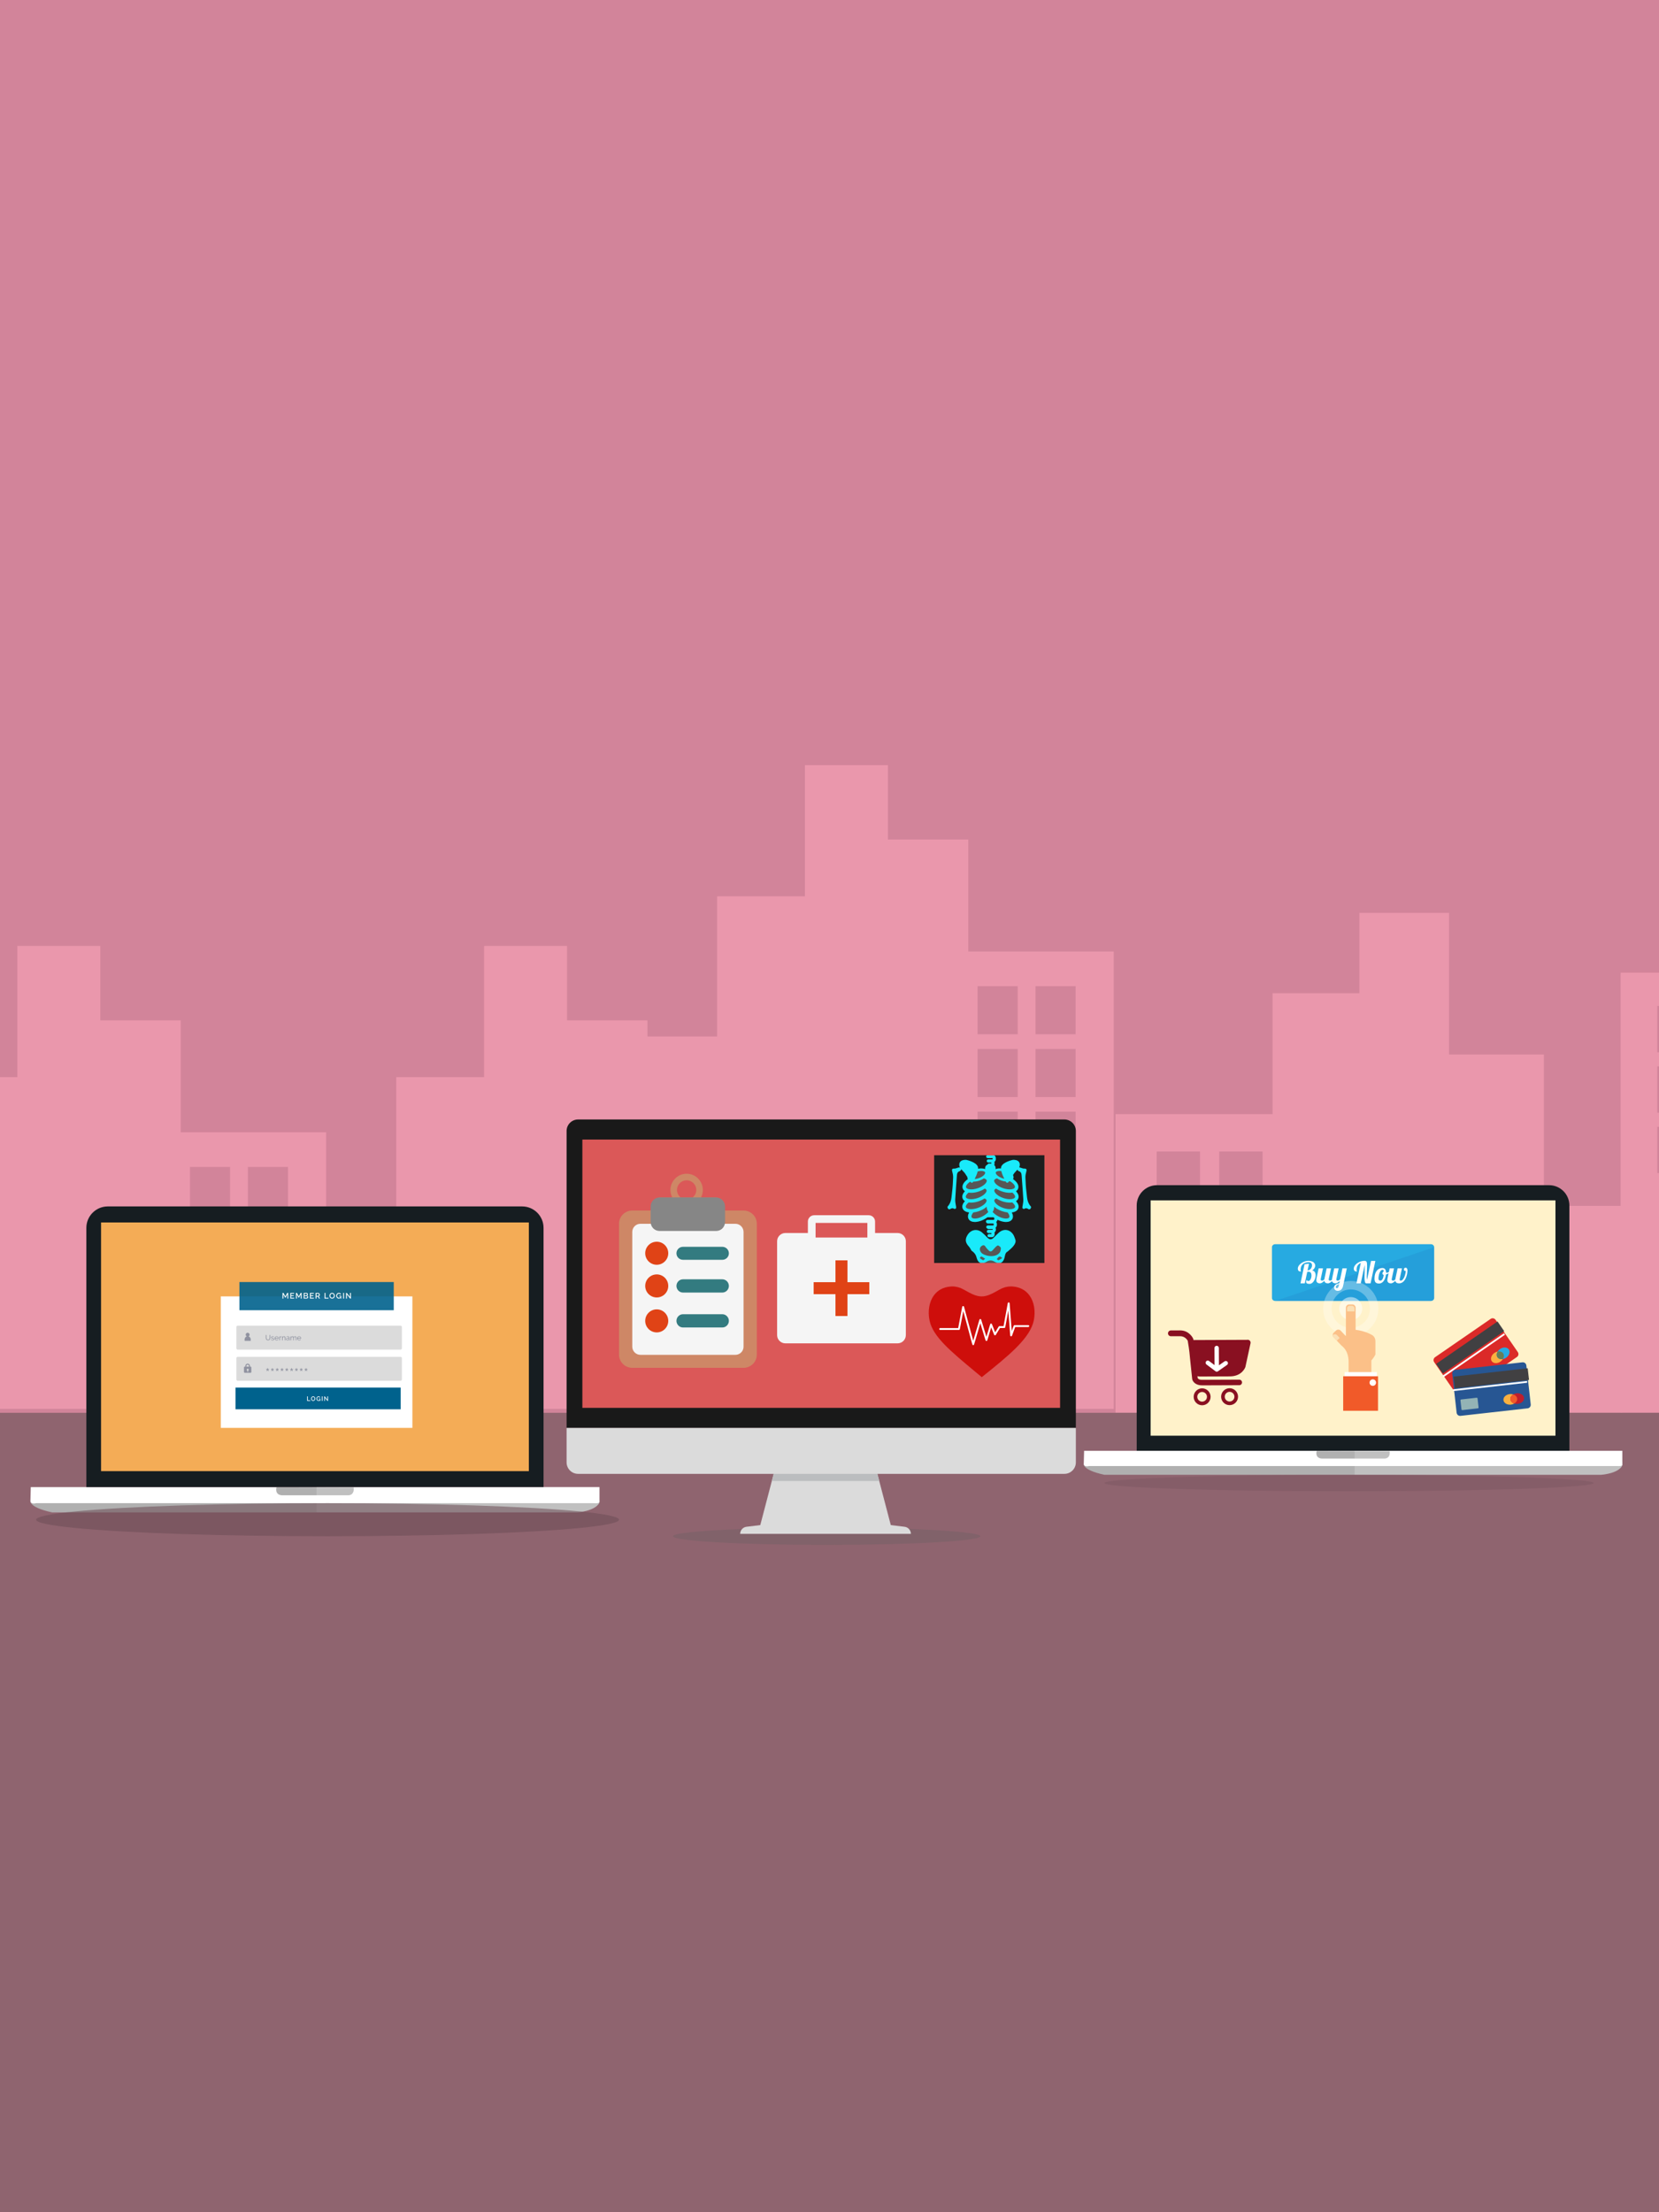 <?xml version="1.0" encoding="utf-8"?>
<!-- Generator: Adobe Illustrator 15.0.0, SVG Export Plug-In . SVG Version: 6.00 Build 0)  -->
<!DOCTYPE svg PUBLIC "-//W3C//DTD SVG 1.1//EN" "http://www.w3.org/Graphics/SVG/1.1/DTD/svg11.dtd">
<svg version="1.1" id="Layer_1" xmlns="http://www.w3.org/2000/svg" xmlns:xlink="http://www.w3.org/1999/xlink" x="0px" y="0px"
	 width="768px" height="1024px" viewBox="0 0 768 1024" enable-background="new 0 0 768 1024" xml:space="preserve">
<rect x="0" y="0" width="768" height="1024" fill="#333333" stroke="none"/>
<rect x="-13.364" y="-8.814" fill="#D2849A" width="788.901" height="845.484"/>
<path fill="#EA97AC" d="M83.658,524.134v-51.822H46.442V437.87H8.013v60.708h-40.649v64.871h-33.493v19.237v66.307v3.146H76.293
	h74.679v-69.453v-58.553H83.658L83.658,524.134z M106.51,620.554H87.949v-22.271h18.562V620.554z M106.51,591.496H87.949v-22.272
	h18.562V591.496z M106.51,562.435H87.949v-22.27h18.562V562.435z M133.327,620.554h-18.563v-22.271h18.563V620.554z
	 M133.327,591.496h-18.563v-22.272h18.563V591.496z M133.327,562.435h-18.563v-22.27h18.563V562.435z"/>
<path fill="#EA97AC" d="M299.728,524.134v-51.822h-37.217V437.87h-38.43v60.708h-40.649v64.871h-33.495v19.237v66.307v3.146h142.424
	h74.677v-69.453v-58.553H299.728L299.728,524.134z M322.579,620.554h-18.56v-22.271h18.56V620.554z M322.579,591.496h-18.56v-22.272
	h18.56V591.496z M322.579,562.435h-18.56v-22.27h18.56V562.435z M349.395,620.554h-18.565v-22.271h18.565V620.554z M349.395,591.496
	h-18.565v-22.272h18.565V591.496z M349.395,562.435h-18.565v-22.27h18.565V562.435z"/>
<path fill="#EA97AC" d="M448.266,388.618h-37.221v-34.444h-38.428v60.712H331.97v64.869h-33.495v19.238v66.305v86.842H440.9h74.678
	V498.993V440.44h-67.312V388.618z M479.369,456.469h18.562v22.273h-18.562V456.469z M479.369,485.53h18.562v22.272h-18.562V485.53z
	 M479.369,514.59h18.562v22.27h-18.562V514.59z M452.557,456.469h18.562v22.273h-18.562V456.469z M452.557,485.53h18.562v22.272
	h-18.562V485.53z M452.557,514.59h18.562v22.27h-18.562V514.59z"/>
<rect x="526.771" y="591.632" fill="#EA97AC" width="122.143" height="69.014"/>
<path fill="#EA97AC" d="M516.413,515.706v63.238v75.011h80.653h153.82v-3.399v-71.611v-20.779H714.71v-70.062h-43.9v-65.566h-41.505
	v37.197h-40.195v55.971h-72.696V515.706z M564.429,595.79h20.049v24.054h-20.049V595.79z M564.429,564.405h20.049v24.052h-20.049
	V564.405z M564.429,533.019h20.049v24.053h-20.049V533.019z M535.468,595.79h20.049v24.054h-20.049V595.79z M535.468,564.405h20.049
	v24.052h-20.049V564.405z M535.468,533.019h20.049v24.053h-20.049V533.019z"/>
<path fill="#EA97AC" d="M815.007,450.226h-64.781v56.35v147.381h71.87h137.063v-83.572v-63.813v-18.511h-32.234v-62.432h-39.117
	v-58.423h-36.983v33.146h-35.817V450.226z M785.077,487.085h-17.868v-21.437h17.868V487.085z M785.077,515.053h-17.868v-21.436
	h17.868V515.053z M785.077,543.014h-17.868v-21.429h17.868V543.014z M810.88,487.085h-17.867v-21.437h17.867V487.085z
	 M810.88,515.053h-17.867v-21.436h17.867V515.053z M810.88,543.014h-17.867v-21.429h17.867V543.014z"/>
<rect y="653.955" fill="#8F646F" width="768" height="370.045"/>
<path opacity="0.27" fill="#5E5E5E" enable-background="new    " d="M453.795,711.104c0,2.21-31.844,4.008-71.126,4.008
	c-39.28,0-71.125-1.798-71.125-4.008c0-2.216,31.845-4.01,71.125-4.01C421.951,707.094,453.795,708.889,453.795,711.104"/>
<path fill="#DBDBDB" d="M342.651,710.003c0-1.671,1.245-3.078,2.905-3.281l6.401-0.783l6.417-24.493h47.582l6.417,24.493
	l6.399,0.783c1.659,0.203,2.905,1.61,2.905,3.281H342.651z"/>
<polygon fill="#BBBDBF" points="357.306,685.53 358.375,681.446 405.955,681.446 407.026,685.53 "/>
<path fill="#191919" d="M262.292,660.97V523.503c0-2.934,2.379-5.315,5.314-5.315h225.128c2.937,0,5.311,2.382,5.311,5.315V660.97
	H262.292z"/>
<path fill="#DBDBDB" d="M492.735,682.223H267.607c-2.936,0-5.314-2.379-5.314-5.312v-15.94h235.753v15.94
	C498.048,679.844,495.672,682.223,492.735,682.223"/>
<rect x="269.597" y="527.486" fill="#DB5858" width="221.145" height="124.187"/>
<path fill="#CE8766" d="M344.21,560.329h-9.022v-1.971c0-2.234-1.813-4.048-4.047-4.048h-6.646c0.553-0.999,0.865-2.237,0.865-3.497
	c0-4.138-3.367-7.512-7.501-7.512c-4.135,0-7.498,3.374-7.498,7.512c0,1.26,0.313,2.498,0.866,3.497h-5.45
	c-2.236,0-4.048,1.813-4.048,4.048v1.971H292.7c-3.389,0-6.138,2.751-6.138,6.142v60.535c0,3.393,2.749,6.142,6.138,6.142h51.511
	c3.392,0,6.142-2.749,6.142-6.142v-60.535C350.353,563.08,347.603,560.329,344.21,560.329 M320.641,554.314h-5.564
	c-1.026-0.88-1.683-2.087-1.683-3.499c0-2.467,2.004-4.479,4.464-4.479c2.467,0,4.47,2.012,4.47,4.479
	C322.327,552.228,321.669,553.438,320.641,554.314"/>
<path fill="#F5F5F5" d="M344.214,623.353c0,2.086-1.691,3.778-3.777,3.778h-43.962c-2.085,0-3.777-1.692-3.777-3.778v-53.106
	c0-2.086,1.69-3.775,3.777-3.775h5.249c0,1.66,1.346,3.009,3.006,3.009h27.447c1.663,0,3.009-1.345,3.009-3.009h5.248
	c2.085,0,3.777,1.692,3.777,3.775v53.106H344.214z"/>
<path fill="#E04316" d="M304.023,574.769c2.947,0,5.335,2.387,5.335,5.334c0,2.946-2.388,5.336-5.335,5.336
	c-2.946,0-5.336-2.39-5.336-5.336C298.687,577.155,301.077,574.769,304.023,574.769"/>
<path fill="#337B80" d="M334.38,577.125h-18.198c-1.674,0-3.033,1.335-3.033,3.011c0,1.675,1.358,3.007,3.033,3.007h18.201
	c1.675,0,3.033-1.332,3.033-3.007C337.411,578.46,336.055,577.125,334.38,577.125"/>
<path fill="#E04316" d="M304.023,589.901c2.947,0,5.335,2.391,5.335,5.338c0,2.946-2.388,5.335-5.335,5.335
	c-2.946,0-5.336-2.389-5.336-5.335C298.687,592.292,301.077,589.901,304.023,589.901"/>
<path fill="#337B80" d="M334.38,592.167h-18.198c-1.674,0-3.033,1.394-3.033,3.066c0,1.676,1.358,3.069,3.033,3.069h18.201
	c1.675,0,3.033-1.394,3.033-3.069C337.411,593.561,336.055,592.167,334.38,592.167"/>
<path fill="#E04316" d="M304.023,606.077c2.947,0,5.335,2.39,5.335,5.336c0,2.945-2.388,5.337-5.335,5.337
	c-2.946,0-5.336-2.392-5.336-5.337C298.687,608.467,301.077,606.077,304.023,606.077"/>
<path fill="#337B80" d="M334.38,608.33h-18.198c-1.674,0-3.033,1.397-3.033,3.071c0,1.673,1.358,3.067,3.033,3.067h18.201
	c1.675,0,3.033-1.395,3.033-3.067C337.411,609.728,336.055,608.33,334.38,608.33"/>
<path fill="#868686" d="M335.65,565.636c0,2.302-1.87,4.167-4.176,4.167H305.37c-2.305,0-4.174-1.865-4.174-4.167v-7.19
	c0-2.302,1.869-4.166,4.174-4.166h26.104c2.307,0,4.176,1.864,4.176,4.166V565.636z"/>
<path fill="#19EAFA" d="M481.127,534.838h-46.333c-1.239,0-2.248,0.986-2.248,2.198v45.288c0,1.211,1.009,2.198,2.248,2.198h46.333
	c1.24,0,2.248-0.987,2.248-2.198v-45.288C483.375,535.824,482.369,534.838,481.127,534.838"/>
<path fill="#575756" d="M460.21,558.554c0.893,0.816,2.13,1.547,3.623,2.069c0.881,0.308,1.773,0.511,2.625,0.603
	c0.742,0.93,1.031,1.817,0.727,2.306c-0.239,0.386-0.916,0.579-1.812,0.512c-1.103-0.081-2.43-0.542-3.647-1.266
	c-0.861-0.513-1.625-1.133-2.206-1.776C460.065,560.129,460.292,559.292,460.21,558.554"/>
<path fill="#575756" d="M461.551,545.456c0.573,0.398,1.255,0.74,1.994,1.002c0.688,0.241,1.386,0.395,2.051,0.453
	c0.063,0.111,0.113,0.201,0.154,0.271c0.105,0.179,0.303,0.294,0.519,0.3c0.003,0,0.006,0,0.014,0c0.21,0,0.401-0.105,0.519-0.276
	l0.21-0.323c0.182-0.029,0.355-0.063,0.521-0.111c1.785,1.033,2.506,2.251,2.275,2.873c-0.158,0.43-0.779,0.748-1.67,0.862
	c-1.097,0.133-2.493-0.058-3.833-0.528c-2.73-0.958-4.381-2.73-4.035-3.676C460.4,545.942,460.912,545.609,461.551,545.456"/>
<path fill="#575756" d="M460.985,542.662c0.148-0.4,0.842-0.663,1.77-0.663c0.251,0,0.513,0.025,0.779,0.06
	c0.269,1.205,0.857,2.543,1.374,3.568c-0.319-0.067-0.641-0.152-0.962-0.263c-0.984-0.347-1.867-0.875-2.421-1.452
	C461.075,543.441,460.871,542.976,460.985,542.662"/>
<path fill="#575756" d="M469.882,554.194c-0.157,0.425-0.779,0.747-1.67,0.856c-1.098,0.136-2.495-0.056-3.834-0.526
	c-2.729-0.957-4.381-2.729-4.033-3.677c0.119-0.329,0.435-0.536,0.782-0.669c0.745,0.499,1.63,0.941,2.628,1.289
	c1.243,0.437,2.502,0.665,3.641,0.665c0.323,0,0.641-0.021,0.943-0.059c0.104-0.012,0.2-0.033,0.297-0.05
	C469.586,552.803,470.081,553.647,469.882,554.194"/>
<path fill="#575756" d="M469.882,558.798c-0.156,0.428-0.779,0.747-1.67,0.859c-1.098,0.136-2.495-0.055-3.834-0.524
	c-2.729-0.958-4.381-2.731-4.033-3.682c0.104-0.287,0.431-0.53,0.913-0.686c0.733,0.482,1.599,0.909,2.573,1.251
	c1.237,0.436,2.5,0.663,3.638,0.663c0.324,0,0.642-0.02,0.943-0.058c0.062-0.009,0.119-0.019,0.178-0.028
	C469.565,557.376,470.087,558.238,469.882,558.798"/>
<path fill="#575756" d="M461.424,582.778c0.438-0.39,0.749-1.05,1.339-1.132c0.59-0.083,0.567,0.293,1.239,0.669
	c-0.813,0.486-1.276,0.852-1.809,1.035C462.028,583.406,461.686,582.98,461.424,582.778"/>
<path fill="#575756" d="M462.58,580.022c-2.08,2.449-7.254,1.287-8.38-0.282c-0.866-1.041-0.778-2.277,0.167-2.959
	c0.679-0.494,1.274-0.605,1.838,0.276c0.479,0.752,1.121,1.431,1.793,2.032c0.218,0.194,0.906,0.199,1.129,0.009
	c0.653-0.554,1.146-1.283,1.769-1.88c0.332-0.324,0.928-0.816,1.176-0.714c0.527,0.221,1.251,0.78,1.257,1.21
	C463.34,578.501,463.131,579.587,462.58,580.022"/>
<path fill="#575756" d="M454.26,581.653c0.475-0.005,1.039,0.562,1.791,1.006c-0.506,0.38-0.84,0.753-0.956,0.697
	c-0.536-0.257-1.006-0.637-1.499-0.971C453.821,582.127,453.784,581.656,454.26,581.653"/>
<path fill="#575756" d="M456.611,584.084c1.328-0.832,2.538-0.847,3.867-0.02c0.432,0.268,0.843,0.454,1.226,0.562h-6.271
	C455.806,584.521,456.203,584.341,456.611,584.084"/>
<path fill="#1E1E1E" d="M483.488,584.628h-20.295v-0.001c0.787-0.275,1.394-1.039,1.777-2.257c0.224-0.711,0.3-2.576,1.442-3.012
	c1.693-1.429,4.221-3.448,3.662-5.462c-0.26-0.634-0.496-1.653-1.045-2.473c-1.608-2.412-4.355-2.777-6.521-0.942
	c-0.786,0.669-1.531,1.397-2.231,2.154c-1.246,1.354-2.17,1.362-3.414,0.021c-0.701-0.758-1.439-1.489-2.229-2.155
	c-2.256-1.896-5.13-1.402-6.717,1.12c-1.271,2.021-1.059,3.583,0.599,5.365c0.518,0.554,0.833,1.285,1.238,1.937
	c1.776,1.186,2.123,2.381,2.396,3.403c0.329,1.241,0.951,2.019,1.766,2.3h-21.476v-49.894h24.439
	c-0.21,0.127-0.355,0.346-0.355,0.604c0,0.289,0.172,0.539,0.426,0.653c0.137,0.165,2.462,0.049,2.462,0.049
	c0.046,0,0.084,0.036,0.084,0.083v0.45c0,0.046-0.038,0.082-0.084,0.082h-1.891c-0.411,0-0.743,0.325-0.743,0.726
	c0,0.402,0.332,0.729,0.743,0.729h1.392c0,0.005,0,0.011,0,0.016v0.479h-1.081c-0.322,0-0.595,0.203-0.698,0.486
	c-0.636,0.23-1.095,0.831-1.095,1.53v0.545c-0.479-0.214-1.072-0.331-1.772-0.331c-0.473,0-0.971,0.06-1.475,0.162
	c0.013-0.43-0.037-0.816-0.191-1.134c-0.916-1.944-4.788-2.869-5.227-2.967c-0.025-0.006-0.053-0.011-0.078-0.013
	c0,0-0.133-0.014-0.346-0.014c-0.671,0-1.89,0.132-2.517,1.018c-0.456,0.635-0.485,1.49-0.092,2.533
	c0.015,0.043,0.037,0.084,0.066,0.121c-0.097-0.06-0.195-0.104-0.287-0.136c-0.292-0.095-0.695,0.143-1.046,0.234
	c-0.403,0.1-0.812,0.305-1.206,0.284c-1.098-0.052-1.356,0.338-1.051,1.39c0.255,0.884,0.448,1.831,0.411,2.738
	c-0.08,2.301-0.208,4.604-0.501,6.884c-0.296,2.263-0.165,4.454-2.007,6.541c-0.279,0.234,0.014,0.745,0.193,1.046
	c0.104,0.176,0.629,0.325,0.788,0.222c0.665-0.429,1.284-0.702,2.025-0.189c0.059,0.041,0.17,0.013,0.296,0.016
	c0.737-0.103,0.629-0.613,0.552-1.15c-0.156-1.059-0.431-2.136-0.374-3.191c0.193-3.684,0.519-7.364,0.773-11.046
	c0.068-0.963,0.247-1.778,1.379-2.108c0.293-0.087,0.682-0.631,0.627-0.877c-0.001-0.009-0.009-0.017-0.011-0.024l1.642,1.8
	l1.206,1.846c-0.012,0.233,0.016,0.464,0.098,0.687c0.037,0.101,0.084,0.193,0.136,0.286c-1.951,1.325-2.874,2.996-2.359,4.385
	c0.181,0.498,0.526,0.91,1.006,1.228c-1.059,1.097-1.462,2.287-1.084,3.321c0.195,0.524,0.567,0.956,1.09,1.277
	c-1.053,1.098-1.466,2.297-1.09,3.327c0.38,1.032,1.44,1.704,2.998,1.896c0.006,0,0.011,0,0.017,0.003
	c-0.627,1.158-0.703,2.271-0.175,3.122c0.522,0.84,1.525,1.288,2.851,1.288c0.155,0,0.311-0.008,0.474-0.019
	c1.366-0.103,2.914-0.631,4.365-1.494c0.348-0.204,0.675-0.429,0.986-0.658c0.01,0,0.018,0.002,0.027,0.002h2.714
	c0.013,0,0.024,0.003,0.039,0.005c0.121,0.089,0.244,0.181,0.375,0.268c0.021,0.052,0.03,0.106,0.03,0.164v0.331
	c0,0.241-0.198,0.438-0.444,0.438h-2.714c-0.411,0-0.743,0.324-0.743,0.726c0,0.207,0.09,0.392,0.23,0.524
	c0.119,0.248,0.375,0.42,0.67,0.42h2.397c0.17,0,0.307,0.132,0.307,0.301v0.294c0,0.164-0.137,0.299-0.307,0.299h-2.397
	c-0.407,0-0.741,0.326-0.741,0.729c0,0.288,0.173,0.537,0.428,0.653c0.135,0.161,0.338,0.266,0.569,0.266h1.89
	c0.047,0,0.086,0.036,0.086,0.08v0.233c0,0.047-0.039,0.083-0.086,0.083h-1.892c-0.411,0-0.743,0.326-0.743,0.729
	c0,0.4,0.332,0.726,0.743,0.726h1.39c0,0.005,0,0.011,0,0.015v0.48h-1.08c-0.409,0-0.742,0.325-0.742,0.724
	c0,0.403,0.333,0.73,0.742,0.73h1.267c0.717,0,1.302-0.572,1.302-1.273v-0.663c0-0.11-0.026-0.214-0.073-0.306
	c0.396-0.279,0.66-0.733,0.66-1.246v-0.232c0-0.246-0.066-0.477-0.173-0.682c0.398-0.324,0.646-0.807,0.646-1.347v-0.295
	c0-0.378-0.123-0.728-0.333-1.015c0.3-0.266,0.515-0.626,0.597-1.028c1.178,0.578,2.389,0.938,3.479,1.019
	c0.163,0.013,0.317,0.02,0.473,0.02c1.327,0,2.331-0.45,2.854-1.289c0.528-0.85,0.45-1.963-0.178-3.123c0.006,0,0.012,0,0.02-0.003
	c1.557-0.19,2.617-0.864,2.995-1.894c0.377-1.031-0.034-2.229-1.087-3.327c0.522-0.322,0.895-0.753,1.087-1.278
	c0.379-1.034-0.022-2.222-1.081-3.322c0.479-0.315,0.824-0.728,1.004-1.227c0.512-1.388-0.412-3.059-2.36-4.385
	c0.055-0.091,0.102-0.185,0.137-0.284c0.185-0.504,0.115-1.052-0.16-1.586l0.619-0.948l1.412-1.55
	c0.097,0.261,0.371,0.584,0.592,0.649c1.132,0.33,1.313,1.145,1.378,2.108c0.258,3.684,0.579,7.363,0.775,11.049
	c0.057,1.053-0.221,2.129-0.376,3.19c-0.078,0.537-0.185,1.048,0.554,1.15c0.123-0.005,0.235,0.025,0.294-0.016
	c0.74-0.513,1.362-0.241,2.026,0.189c0.159,0.103,0.686-0.047,0.788-0.222c0.18-0.302,0.475-0.812,0.196-1.046
	c-1.845-2.085-1.717-4.278-2.009-6.542c-0.296-2.28-0.421-4.583-0.503-6.883c-0.033-0.91,0.157-1.856,0.413-2.739
	c0.304-1.053,0.051-1.443-1.054-1.39c-0.396,0.021-0.801-0.185-1.205-0.285c-0.335-0.088-0.719-0.306-1.006-0.241
	c0.387-1.036,0.354-1.882-0.097-2.512c-0.63-0.885-1.848-1.02-2.516-1.02c-0.211,0-0.348,0.017-0.348,0.017
	c-0.025,0.002-0.056,0.005-0.078,0.012c-0.438,0.099-4.311,1.022-5.227,2.965c-0.137,0.284-0.192,0.628-0.192,1.004
	c-0.211-0.021-0.427-0.031-0.628-0.031c-0.743,0-1.37,0.129-1.859,0.368v-0.581c0-0.517-0.251-0.979-0.634-1.279
	c0.082-0.168,0.135-0.353,0.135-0.555v-0.663c0-0.111-0.024-0.214-0.071-0.305c0.396-0.281,0.658-0.734,0.658-1.246v-0.232
	c0-0.211,0.066-1.245-0.797-1.608h23.298L483.488,584.628"/>
<path fill="#575756" d="M453.477,546.456c0.739-0.259,1.421-0.602,1.996-1c0.639,0.153,1.146,0.487,1.278,0.846
	c0.35,0.947-1.302,2.719-4.034,3.677c-1.34,0.469-2.736,0.662-3.831,0.525c-0.891-0.112-1.517-0.431-1.673-0.86
	c-0.216-0.589,0.418-1.706,1.994-2.7l0.17,0.262c0.114,0.171,0.308,0.276,0.516,0.276c0.006,0,0.011,0,0.017-0.001
	c0.213-0.005,0.409-0.12,0.518-0.301c0.037-0.062,0.084-0.149,0.14-0.245c0.079,0.003,0.155,0.008,0.235,0.008
	C451.645,546.943,452.57,546.773,453.477,546.456"/>
<path fill="#575756" d="M451.201,545.76c0.508-0.998,1.103-2.315,1.398-3.528c0.577-0.15,1.146-0.232,1.666-0.232
	c0.93,0,1.623,0.262,1.771,0.663c0.116,0.313-0.088,0.779-0.538,1.249c-0.556,0.578-1.438,1.105-2.422,1.451
	C452.439,545.584,451.801,545.716,451.201,545.76"/>
<path fill="#575756" d="M448.383,552.024c0.102,0.019,0.194,0.038,0.3,0.052c0.3,0.037,0.618,0.057,0.941,0.057
	c1.141,0,2.399-0.229,3.641-0.664c0.997-0.349,1.885-0.79,2.628-1.29c0.35,0.133,0.663,0.341,0.784,0.67
	c0.347,0.948-1.304,2.719-4.034,3.676c-1.341,0.472-2.737,0.663-3.833,0.527c-0.891-0.11-1.513-0.432-1.672-0.857
	C446.94,553.647,447.436,552.803,448.383,552.024"/>
<path fill="#575756" d="M448.43,556.592c0.061,0.012,0.116,0.023,0.178,0.03c0.303,0.036,0.618,0.057,0.941,0.057
	c1.141,0,2.401-0.228,3.642-0.664c0.973-0.34,1.841-0.769,2.572-1.251c0.483,0.157,0.808,0.4,0.914,0.688
	c0.347,0.949-1.304,2.724-4.036,3.679c-1.339,0.469-2.735,0.661-3.831,0.526c-0.891-0.112-1.519-0.431-1.674-0.858
	C446.935,558.238,447.455,557.376,448.43,556.592"/>
<path fill="#575756" d="M450.566,561.226c0.849-0.092,1.743-0.295,2.624-0.603c1.492-0.522,2.729-1.253,3.621-2.069
	c-0.084,0.738,0.146,1.575,0.689,2.447c-0.581,0.644-1.345,1.264-2.206,1.776c-1.216,0.723-2.543,1.185-3.646,1.266
	c-0.896,0.067-1.573-0.126-1.814-0.51C449.532,563.043,449.823,562.155,450.566,561.226"/>
<g>
	<path fill="#CE0E0B" d="M478.565,611.242c-0.793,3.797-3.332,7.754-7.997,12.453c-4.177,4.21-9.695,8.677-16.074,13.769
		c-1.07-0.892-2.114-1.758-3.134-2.605c-11.314-9.4-19.49-16.188-21.041-23.602c-0.91-4.353-0.158-8.714,2.014-11.664
		c1.761-2.392,4.299-3.76,7.543-4.071c0.33-0.034,0.664-0.05,0.99-0.05l0,0c1.805-0.003,3.569,0.48,5.256,1.438
		c3.496,1.981,5.806,3.19,8.327,3.185c2.514-0.004,4.812-1.207,8.3-3.191c1.698-0.965,3.405-1.434,5.224-1.438
		c0.336,0,0.68,0.017,1.022,0.047c3.243,0.309,5.784,1.676,7.546,4.07C478.714,602.526,479.47,606.887,478.565,611.242z"/>
	
		<polyline fill="none" stroke="#FFFFFF" stroke-width="0.86" stroke-linecap="round" stroke-linejoin="round" stroke-miterlimit="10" points="
		435.238,615.18 443.918,615.18 445.862,604.985 450.525,622.202 453.813,610.989 456.644,620.276 458.799,613.083 460.609,617.672 
		462.683,614.272 464.938,614.272 466.953,603.286 468.085,618.124 469.67,613.818 476.017,613.818 	"/>
</g>
<path opacity="0.08" enable-background="new    " d="M454.441,600.094v37.329"/>
<path fill="#F5F5F5" d="M418.227,571.857c-0.722-0.722-1.681-1.118-2.698-1.118h-10.432v-5.3c0-1.612-1.312-2.925-2.924-2.925
	h-25.255c-1.612,0-2.924,1.312-2.924,2.925v5.3h-10.431c-2.104,0-3.818,1.712-3.818,3.815v43.442c0,2.104,1.714,3.818,3.818,3.818
	h51.963c2.105,0,3.817-1.714,3.817-3.818v-43.441C419.344,573.539,418.947,572.576,418.227,571.857 M401.533,572.818h-23.977v-6.742
	h23.977V572.818z"/>
<polygon fill="#E04316" points="402.424,599.055 392.321,599.055 392.321,609.159 386.766,609.159 386.766,599.055 376.666,599.055 
	376.666,593.502 386.766,593.502 386.766,583.399 392.321,583.399 392.321,593.502 402.424,593.502 "/>
<path fill="#B0B0B0" d="M501.811,677.379c0,0-1.549,2.879,9.437,5.277h229.951c0,0,7.69-0.493,9.718-4.118l0.013-1.987
	L501.811,677.379z"/>
<path fill="#FFFFFF" d="M501.863,671.565h249.146v6.395c0,0,0.374,0.86-2.558,0.644H504.21c0,0-2.296,0.645-2.51-0.855
	L501.863,671.565z"/>
<path fill="#B0B0B0" d="M609.515,671.614c0,0-0.962,3.205,2.239,3.523h28.904c0,0,3.071,0.396,2.662-3.409L609.515,671.614z"/>
<path fill="#161D21" d="M726.513,671.534V557.978c0-5.158-4.215-9.373-9.366-9.373H535.585c-5.154,0-9.371,4.216-9.371,9.373
	v113.557H726.513L726.513,671.534z"/>
<rect x="532.656" y="555.635" fill="#FFF2CA" width="187.412" height="108.929"/>
<g opacity="0.2">
	<path fill="#FFFFFF" d="M751.009,677.96v-6.395H627.077v11.091h114.121c0,0,7.69-0.493,9.718-4.118l0.002-0.249
		C751.081,678.127,751.009,677.96,751.009,677.96z"/>
</g>
<path fill="#27AAE1" d="M663.915,600.804c0,0.769-0.68,1.387-1.517,1.387h-72.057c-0.837,0-1.517-0.619-1.517-1.387v-23.499
	c0-0.768,0.68-1.387,1.517-1.387h72.057c0.837,0,1.517,0.622,1.517,1.387V600.804z"/>
<g opacity="0.2">
	<g>
		<g>
			<defs>
				<rect id="SVGID_1_" x="590.34" y="577.305" width="73.573" height="24.889"/>
			</defs>
			<clipPath id="SVGID_2_">
				<use xlink:href="#SVGID_1_"  overflow="visible"/>
			</clipPath>
			<path clip-path="url(#SVGID_2_)" fill="#1C75BC" d="M662.396,602.193c0.837,0,1.517-0.621,1.517-1.387v-23.502l-73.573,24.889
				H662.396z"/>
		</g>
	</g>
</g>
<path fill="#FFFFFF" d="M605.974,584.924l-0.668,3.089h0.099c1.154,0,1.975-1.239,1.975-2.297c0-0.777-0.442-1.459-1.53-1.459
	c-2.252,0-3.755,1.264-3.755,3.38c0,0.709,0.181,0.818,0.195,0.944c-0.959,0-1.489-0.35-1.489-1.35c0-1.85,2.562-3.615,4.881-3.615
	c2.186,0,3.158,1.087,3.158,2.226c0,0.821-0.501,1.682-1.394,2.196c1.144,0.225,1.601,1.183,1.601,2.266
	c0,1.795-1.236,3.979-2.766,3.979c-0.835,0-1.644-0.082-1.644-0.96c0-0.236,0.057-0.529,0.182-0.875
	c0.261,0.433,0.735,0.5,0.932,0.5c0.768,0,1.376-1.374,1.376-2.559c0-0.903-0.348-1.711-1.264-1.711
	c-0.182,0-0.448,0.016-0.699,0.043l-1.137,5.327h-2.005l1.891-8.846L605.974,584.924z M616.154,587.093l-1.002,4.728
	c-0.027,0.155-0.057,0.307-0.057,0.432c0,0.305,0.141,0.529,0.695,0.529c0.557,0,1.279-0.779,1.838-1.223h0.472
	c-0.639,0.64-2.211,2.489-3.295,2.489c-0.945,0-1.584-0.362-1.709-1.168c-0.655,0.61-1.407,1.168-2.004,1.168
	c-1.071,0-1.739-0.477-1.739-1.517c0-0.207,0.028-0.444,0.085-0.709l1.002-4.728h2.001l-1,4.728
	c-0.029,0.153-0.056,0.305-0.056,0.432c0,0.304,0.138,0.527,0.696,0.527c0.29,0,0.635-0.222,0.984-0.498
	c0.015-0.141,0.041-0.292,0.084-0.46l1.001-4.728h2.003V587.093z M619.701,587.093l-1.014,4.728
	c-0.043,0.155-0.069,0.307-0.069,0.444c0,0.307,0.153,0.514,0.695,0.514c0.321,0,0.693-0.249,1.057-0.557l1.085-5.129h2.019
	l-1.699,8.064c-0.417,1.988-1.613,2.365-2.531,2.365c-0.85,0-1.641-0.599-1.641-1.503c0-1.293,1.085-1.698,2.403-2.085l0.211-0.959
	c-0.627,0.572-1.336,1.07-1.892,1.07c-1.085,0-1.726-0.475-1.726-1.516c0-0.223,0.03-0.445,0.084-0.71l0.973-4.728H619.701z
	 M618.921,596.284c0.281,0,0.655-0.264,0.821-1.083l0.168-0.821c-0.877,0.292-1.544,0.695-1.544,1.446
	C618.368,596.021,618.616,596.284,618.921,596.284z M636.696,583.646l-2.212,10.4h-2.003c-0.653,0-0.807-1.224-0.807-2.838
	c0-1.363,0.098-2.99,0.098-4.437c0-0.429,0-0.848-0.028-1.236l-1.806,8.513h-2.002l2.017-9.459
	c-1.225,0.516-1.947,1.573-1.947,3.048c0,0.709,0.181,0.819,0.194,0.948c-0.958,0-1.487-0.352-1.487-1.35
	c0-1.853,2.559-3.618,4.88-3.618c1.169,0,1.267,0.599,1.267,2.587c0,1.462-0.153,3.284-0.153,4.633c0,0.639,0.04,1.184,0.138,1.517
	l1.852-8.705h2.001V583.646z M641.635,588.996c0.084,0.084,0.209,0.127,0.403,0.127c0.653,0,0.946-0.476,1.46-0.682l0.056,0.291
	c-0.431,0.545-1.153,1.004-1.96,1.225c-0.266,2.795-1.779,4.173-3.169,4.173c-1.491,0-2.13-0.626-2.13-2.28
	c0-3.422,1.738-4.895,3.658-4.895C641.274,586.954,641.605,587.984,641.635,588.996z M640.564,590.097
	c-0.405,0-0.585-0.293-0.585-0.627c0-0.401,0.237-0.833,0.61-0.972c-0.039-0.461-0.192-0.723-0.582-0.723
	c-1.308,0-1.863,2.834-1.863,3.947c0,0.833,0.388,1.056,0.932,1.056C639.924,592.778,640.396,591.444,640.564,590.097z
	 M651.563,588.066c0,2.169-1.099,5.979-3.907,5.979c-0.946,0-1.557-0.361-1.697-1.154c-0.651,0.598-1.406,1.154-1.988,1.154
	c-1.07,0-1.739-0.475-1.739-1.516c0-0.208,0.028-0.445,0.085-0.71l1.002-4.728h2.002l-1.002,4.728
	c-0.027,0.155-0.057,0.307-0.057,0.432c0,0.305,0.141,0.529,0.696,0.529c0.292,0,0.639-0.21,0.974-0.487
	c0-0.139,0.027-0.305,0.068-0.474l1.003-4.727h2.002l-1.001,4.727c-0.041,0.196-0.068,0.361-0.068,0.515
	c0,0.264,0.122,0.443,0.527,0.443c1.364,0,2.296-3.042,2.296-4.561c-0.084,0.028-0.208,0.059-0.294,0.059
	c-0.401,0-0.582-0.391-0.582-0.779c0-0.293,0.334-0.683,0.792-0.683C651.271,586.813,651.563,587.343,651.563,588.066z"/>
<g opacity="0.5">
	<g>
		<g>
			<defs>
				<rect id="SVGID_3_" x="619.998" y="600.419" width="10.634" height="10.63"/>
			</defs>
			<clipPath id="SVGID_4_">
				<use xlink:href="#SVGID_3_"  overflow="visible"/>
			</clipPath>
			<path clip-path="url(#SVGID_4_)" fill="#FFFFFF" d="M630.632,605.733c0,2.937-2.382,5.315-5.318,5.315s-5.315-2.379-5.315-5.315
				c0-2.935,2.379-5.314,5.315-5.314S630.632,602.799,630.632,605.733"/>
		</g>
	</g>
</g>
<g opacity="0.3">
	<g>
		<g>
			<defs>
				<rect id="SVGID_5_" x="612.536" y="592.954" width="25.558" height="25.559"/>
			</defs>
			<clipPath id="SVGID_6_">
				<use xlink:href="#SVGID_5_"  overflow="visible"/>
			</clipPath>
			<path clip-path="url(#SVGID_6_)" fill="#FFFFFF" d="M625.313,592.954c-7.058,0-12.777,5.724-12.777,12.779
				c0,7.06,5.72,12.779,12.777,12.779c7.059,0,12.78-5.72,12.78-12.779C638.094,598.678,632.372,592.954,625.313,592.954
				 M625.313,614.612c-4.9,0-8.877-3.974-8.877-8.88c0-4.901,3.977-8.876,8.877-8.876c4.903,0,8.877,3.975,8.877,8.876
				C634.19,610.639,630.217,614.612,625.313,614.612"/>
		</g>
	</g>
</g>
<path fill="#FBC088" d="M634.985,617.869c0,0-2.864-1.762-7.435-2.331V605.32c0-0.833-0.675-1.508-1.508-1.508h-1.484
	c-0.833,0-1.508,0.675-1.508,1.508v11.723v1.425l-2.437-2.548c-0.574-0.6-1.525-0.622-2.129-0.046l-1.07,1.024
	c-0.603,0.575-0.623,1.528-0.049,2.13l3.442,3.597v0.001l0.116,0.122c0.46,0.496,3.23,2.051,3.395,7.41v4.919
	c0,0.924,0.755,1.676,1.681,1.676h7.165c0.926,0,1.682-0.752,1.682-1.676v-5.358c0,0,1.086-1.142,1.873-2.724v-6.204
	C636.72,618.573,634.985,617.869,634.985,617.869"/>
<path fill="#FBE0B5" d="M625.881,604.423h-1.132c-0.634,0-1.146,0.513-1.146,1.146v1.478h3.425v-1.478
	C627.027,604.936,626.514,604.423,625.881,604.423"/>
<path fill="#FBE0B5" d="M616.992,617.988l-0.035,0.038c0.008,0.358,0.141,0.721,0.408,1.002l1.486,1.551l1.326-1.283l-1.236-1.275
	C618.413,617.474,617.539,617.461,616.992,617.988"/>
<rect x="622.485" y="635.127" fill="#FFFFFF" width="14.91" height="3.314"/>
<rect x="621.804" y="637.05" fill="#F15A29" width="16.122" height="15.974"/>
<path fill="#FFFFFF" d="M637.02,639.986c0,0.831-0.674,1.507-1.506,1.507s-1.508-0.676-1.508-1.507c0-0.833,0.676-1.507,1.508-1.507
	S637.02,639.153,637.02,639.986"/>
<line fill="none" x1="592.209" y1="718.27" x2="592.209" y2="1026.226"/>
<rect x="554.803" y="622.224" fill="#FFFFFF" width="18.324" height="13.258"/>
<path fill="#891021" d="M556.516,650.477c-2.161,0.009-3.926-1.74-3.934-3.9c-0.011-2.161,1.743-3.925,3.899-3.936
	c2.16-0.01,3.926,1.741,3.935,3.901C560.425,648.701,558.676,650.467,556.516,650.477 M556.49,644.321
	c-1.232,0.004-2.233,1.013-2.229,2.248c0.006,1.234,1.015,2.232,2.249,2.229c1.235-0.006,2.235-1.014,2.229-2.246
	C558.733,645.313,557.726,644.315,556.49,644.321"/>
<path fill="#891021" d="M569.225,650.423c-2.158,0.009-3.924-1.741-3.933-3.901c-0.009-2.159,1.74-3.926,3.898-3.935
	c2.161-0.01,3.927,1.74,3.937,3.9C573.137,648.646,571.385,650.411,569.225,650.423 M569.2,644.266
	c-1.234,0.008-2.235,1.013-2.229,2.249c0.008,1.233,1.014,2.232,2.249,2.229c1.233-0.006,2.235-1.013,2.229-2.247
	C571.443,645.259,570.434,644.26,569.2,644.266"/>
<path fill="#891021" d="M577.88,620.183c-0.197-0.042-0.392-0.039-0.577,0.002l-24.797,0.106c-0.036-0.201-0.058-0.328-0.063-0.361
	c-0.02-0.108-0.051-0.212-0.098-0.315c-0.068-0.155-1.763-3.811-6.056-3.793l-4.252,0.019c-0.744,0.002-1.342,0.608-1.34,1.35
	c0.006,0.739,0.609,1.338,1.351,1.336l4.254-0.019c2.2-0.01,3.267,1.617,3.527,2.086c0.148,0.864,0.777,4.38,1.033,7.859l1.04,9.893
	c0.01,0.072,0.022,0.146,0.045,0.216c0.284,1.009,1.56,2.711,4.521,2.695l17.229-0.071c0.708-0.003,1.277-0.58,1.275-1.287
	c-0.004-0.708-0.577-1.279-1.286-1.277l-17.231,0.073c-1.435,0.008-1.896-0.579-2.022-0.804l-0.093-0.898
	c0.506,0.146,0.93,0.17,1.154,0.166c0.035,0,0.066,0,0.093-0.002c0.514,0,8.172-0.035,13.793-0.057h0.004
	c5.583-0.025,7.062-4.115,7.122-4.29c0.016-0.049,0.031-0.103,0.043-0.153l2.356-10.877
	C579.064,621.054,578.604,620.342,577.88,620.183 M568.029,631.81l-4.187,2.926c0,0.003,0,0.003,0,0.004
	c-0.037,0.025-0.078,0.051-0.123,0.072c0,0-0.004,0.003-0.006,0.003c-0.008,0.005-0.021,0.007-0.028,0.013
	c-0.033,0.013-0.065,0.026-0.097,0.038c-0.019,0.006-0.034,0.013-0.051,0.015c-0.03,0.009-0.058,0.016-0.085,0.022
	c-0.018,0-0.035,0.007-0.049,0.007c-0.039,0.006-0.078,0.011-0.118,0.011c-0.005,0-0.009,0.001-0.015,0.001
	c-0.047,0-0.097-0.006-0.144-0.012c-0.016-0.003-0.026-0.007-0.039-0.007c-0.036-0.007-0.073-0.019-0.111-0.026
	c-0.01-0.004-0.023-0.006-0.037-0.011c-0.047-0.019-0.091-0.035-0.136-0.058c-0.004-0.002-0.006-0.007-0.008-0.007
	c-0.043-0.021-0.082-0.048-0.119-0.073c-0.004-0.005-0.01-0.005-0.016-0.01l-4.153-3.116c-0.444-0.336-0.535-0.964-0.201-1.409
	c0.332-0.445,0.964-0.536,1.412-0.202l2.53,1.901l-0.032-7.936c-0.002-0.559,0.446-1.011,1.001-1.014
	c0.557-0.002,1.012,0.447,1.014,1.005l0.037,8.038l2.605-1.824c0.454-0.32,1.086-0.21,1.403,0.247
	C568.596,630.861,568.483,631.49,568.029,631.81"/>
<path fill="#DB2A28" d="M702.642,625.863c0.513,0.744,0.325,1.762-0.417,2.273l-25.728,17.738c-0.743,0.513-1.763,0.325-2.276-0.421
	l-10.306-14.95c-0.515-0.744-0.327-1.76,0.416-2.274l25.728-17.736c0.744-0.512,1.765-0.323,2.276,0.418L702.642,625.863z"/>
<path fill="#93B3B5" d="M682.018,638.5c0.119,0.173,0.076,0.406-0.096,0.525l-5.933,4.09c-0.168,0.12-0.405,0.075-0.523-0.098
	l-2.376-3.446c-0.12-0.17-0.077-0.406,0.095-0.524l5.931-4.089c0.172-0.119,0.407-0.076,0.526,0.094L682.018,638.5z"/>
<rect x="663.281" y="621.464" transform="matrix(0.823 -0.568 0.568 0.823 -234.036 496.583)" fill="#414042" width="34.521" height="5.423"/>
<rect x="665.06" y="626.402" transform="matrix(-0.823 0.568 -0.568 -0.823 1599.851 755.598)" fill="#FFFFFF" width="34.518" height="0.817"/>
<path fill="#FBB040" d="M695.846,626.442c0.768,1.114,0.211,2.833-1.242,3.839c-1.454,1.001-3.259,0.909-4.027-0.207
	c-0.77-1.116-0.214-2.834,1.241-3.837C693.272,625.233,695.074,625.327,695.846,626.442"/>
<path fill="#27AAE1" d="M698.479,624.626c0.77,1.118,0.213,2.834-1.241,3.837c-1.455,1.004-3.256,0.911-4.026-0.204
	c-0.77-1.116-0.214-2.834,1.24-3.838C695.907,623.419,697.707,623.512,698.479,624.626"/>
<path fill="#657E59" d="M693.322,625.604c-0.547,0.89-0.629,1.907-0.111,2.655c0.516,0.747,1.491,1.033,2.519,0.841
	c0.548-0.893,0.63-1.909,0.116-2.657C695.33,625.695,694.35,625.409,693.322,625.604"/>
<path fill="#275693" d="M708.619,650.084c0.101,0.896-0.546,1.706-1.442,1.807l-31.053,3.484c-0.896,0.102-1.705-0.544-1.808-1.443
	l-2.026-18.042c-0.101-0.901,0.545-1.71,1.443-1.811l31.05-3.486c0.9-0.099,1.709,0.546,1.809,1.443L708.619,650.084z"/>
<path fill="#93B3B5" d="M684.471,651.482c0.025,0.209-0.126,0.396-0.332,0.416l-7.161,0.807c-0.208,0.022-0.395-0.125-0.417-0.333
	l-0.469-4.162c-0.022-0.208,0.128-0.395,0.335-0.416l7.159-0.804c0.209-0.024,0.395,0.125,0.418,0.331L684.471,651.482z"/>
<rect x="672.629" y="635.453" transform="matrix(0.994 -0.112 0.112 0.994 -66.856 80.904)" fill="#414042" width="34.516" height="5.429"/>
<rect x="673.028" y="640.955" transform="matrix(-0.994 0.112 -0.112 -0.994 1447.776 1201.774)" fill="#FFFFFF" width="34.522" height="0.818"/>
<path fill="#FBB040" d="M702.352,647.385c0.155,1.348-1.146,2.597-2.904,2.796c-1.756,0.194-3.301-0.735-3.454-2.083
	c-0.151-1.347,1.15-2.597,2.907-2.794C700.656,645.105,702.203,646.038,702.352,647.385"/>
<path fill="#BE1E2D" d="M705.532,647.029c0.151,1.345-1.148,2.597-2.906,2.794c-1.754,0.197-3.301-0.733-3.453-2.082
	c-0.15-1.346,1.151-2.598,2.904-2.795C703.834,644.748,705.381,645.682,705.532,647.029"/>
<path fill="#F15A29" d="M700.525,645.452c-0.9,0.529-1.452,1.385-1.353,2.289c0.104,0.901,0.83,1.615,1.827,1.93
	c0.903-0.527,1.454-1.385,1.352-2.287C702.252,646.48,701.522,645.77,700.525,645.452"/>
<path fill="#B0B0B0" d="M14.193,694.501c0,0-1.635,3.041,9.972,5.574h242.974c0,0,8.129-0.518,10.269-4.349l0.014-2.101
	L14.193,694.501z"/>
<path fill="#FFFFFF" d="M14.25,688.358h263.258v6.758c0,0,0.396,0.906-2.703,0.68H16.726c0,0-2.423,0.679-2.649-0.903L14.25,688.358
	z"/>
<path fill="#B0B0B0" d="M127.999,688.411c0,0-1.017,3.384,2.367,3.722h30.54c0,0,3.248,0.421,2.816-3.604L127.999,688.411z"/>
<path fill="#161D21" d="M251.624,688.328V568.336c0-5.447-4.455-9.901-9.899-9.901H49.882c-5.446,0-9.902,4.454-9.902,9.901v119.99
	h211.643V688.328z"/>
<rect x="46.787" y="565.863" fill="#F4AC56" width="198.029" height="115.099"/>
<g opacity="0.2">
	<path fill="#FFFFFF" d="M277.508,695.116v-6.758H146.559v11.719h120.58c0,0,8.129-0.52,10.269-4.351l0.003-0.26
		C277.582,695.29,277.508,695.116,277.508,695.116z"/>
</g>
<rect x="102.208" y="600.084" fill="#FFFFFF" width="88.698" height="60.857"/>
<g opacity="0.9">
	<rect x="110.832" y="593.434" fill="#00628D" width="71.45" height="13.049"/>
</g>
<g>
	<g>
		<path opacity="0.7" fill="#CCCCCC" enable-background="new    " d="M186.041,624.117c0,0.333-0.273,0.604-0.606,0.604h-75.401
			c-0.333,0-0.605-0.271-0.605-0.604v-9.88c0-0.335,0.271-0.605,0.605-0.605h75.401c0.333,0,0.606,0.271,0.606,0.605V624.117z"/>
		<g opacity="0.7">
			<path fill="#707487" d="M124.078,620.127c0.143,0,0.262-0.028,0.356-0.083c0.094-0.055,0.169-0.127,0.225-0.215
				c0.058-0.088,0.097-0.188,0.12-0.304c0.022-0.115,0.033-0.23,0.033-0.348v-1.237h0.31v1.237c0,0.165-0.019,0.323-0.057,0.47
				c-0.038,0.149-0.098,0.28-0.182,0.393c-0.083,0.113-0.19,0.202-0.322,0.265c-0.134,0.068-0.293,0.101-0.482,0.101
				c-0.194,0-0.359-0.033-0.492-0.104c-0.134-0.069-0.241-0.161-0.323-0.273c-0.081-0.113-0.141-0.245-0.175-0.394
				c-0.035-0.147-0.053-0.302-0.053-0.457v-1.237h0.309v1.237c0,0.122,0.013,0.24,0.038,0.354c0.022,0.114,0.064,0.213,0.12,0.303
				c0.056,0.087,0.13,0.158,0.224,0.21C123.82,620.099,123.938,620.127,124.078,620.127z"/>
			<path fill="#707487" d="M126.206,620.424c-0.145,0-0.287-0.024-0.428-0.068c-0.141-0.046-0.261-0.109-0.363-0.193l0.131-0.205
				c0.107,0.081,0.212,0.141,0.317,0.182c0.107,0.039,0.218,0.061,0.335,0.061c0.131,0,0.235-0.026,0.312-0.077
				c0.077-0.053,0.116-0.126,0.116-0.22c0-0.043-0.012-0.081-0.032-0.113c-0.021-0.029-0.051-0.059-0.092-0.08
				c-0.042-0.023-0.095-0.044-0.161-0.062c-0.064-0.02-0.138-0.039-0.224-0.061c-0.108-0.026-0.201-0.054-0.279-0.077
				c-0.078-0.025-0.143-0.058-0.193-0.09c-0.051-0.034-0.087-0.076-0.111-0.125c-0.022-0.047-0.034-0.109-0.034-0.179
				c0-0.089,0.018-0.167,0.054-0.24c0.035-0.07,0.083-0.129,0.146-0.177c0.062-0.048,0.136-0.082,0.22-0.105
				c0.083-0.024,0.173-0.036,0.27-0.036c0.137,0,0.262,0.021,0.38,0.066c0.117,0.044,0.217,0.102,0.297,0.171l-0.139,0.183
				c-0.076-0.066-0.163-0.114-0.257-0.149c-0.092-0.033-0.189-0.05-0.288-0.05c-0.11,0-0.204,0.022-0.282,0.069
				c-0.075,0.047-0.114,0.123-0.114,0.228c0,0.04,0.008,0.074,0.023,0.103c0.015,0.027,0.039,0.05,0.074,0.072
				c0.035,0.021,0.078,0.04,0.133,0.055c0.052,0.018,0.118,0.034,0.194,0.053c0.118,0.027,0.224,0.055,0.311,0.084
				c0.09,0.029,0.164,0.062,0.223,0.101c0.057,0.04,0.101,0.086,0.13,0.14c0.029,0.051,0.042,0.118,0.042,0.191
				c0,0.168-0.064,0.304-0.191,0.399C126.598,620.375,126.424,620.424,126.206,620.424z"/>
			<path fill="#707487" d="M128.072,620.424c-0.136,0-0.261-0.024-0.373-0.074c-0.114-0.048-0.21-0.117-0.291-0.204
				c-0.079-0.083-0.142-0.183-0.187-0.296c-0.044-0.117-0.066-0.235-0.066-0.359c0-0.126,0.022-0.247,0.066-0.361
				c0.045-0.111,0.11-0.21,0.189-0.295c0.083-0.086,0.18-0.152,0.293-0.203c0.112-0.049,0.236-0.073,0.373-0.073
				s0.258,0.024,0.371,0.075c0.112,0.052,0.207,0.117,0.285,0.201c0.077,0.084,0.139,0.184,0.18,0.294
				c0.042,0.113,0.064,0.228,0.064,0.348c0,0.025,0,0.049-0.001,0.068c-0.001,0.022-0.003,0.039-0.004,0.049h-1.494
				c0.008,0.091,0.028,0.174,0.063,0.245c0.035,0.072,0.079,0.137,0.134,0.19c0.054,0.053,0.118,0.094,0.188,0.125
				c0.07,0.027,0.145,0.045,0.223,0.045c0.055,0,0.108-0.011,0.162-0.022c0.053-0.014,0.102-0.035,0.148-0.06
				c0.046-0.026,0.087-0.058,0.123-0.095c0.036-0.034,0.062-0.077,0.082-0.123l0.262,0.07c-0.029,0.068-0.069,0.129-0.122,0.185
				c-0.052,0.054-0.112,0.104-0.179,0.146c-0.066,0.037-0.143,0.07-0.225,0.093C128.248,620.412,128.162,620.424,128.072,620.424z
				 M128.689,619.37c-0.007-0.085-0.028-0.165-0.064-0.239c-0.035-0.069-0.08-0.133-0.133-0.182
				c-0.055-0.052-0.118-0.092-0.188-0.12c-0.072-0.028-0.149-0.043-0.228-0.043c-0.082,0-0.157,0.015-0.227,0.043
				c-0.072,0.028-0.135,0.068-0.188,0.122c-0.054,0.051-0.098,0.112-0.132,0.182c-0.034,0.072-0.054,0.152-0.06,0.237H128.689z"/>
			<path fill="#707487" d="M130.258,618.854c-0.151,0.006-0.286,0.044-0.4,0.118c-0.117,0.072-0.199,0.175-0.249,0.308v1.11h-0.302
				v-1.8h0.282v0.415c0.062-0.124,0.145-0.227,0.246-0.309c0.1-0.082,0.209-0.123,0.324-0.123c0.024,0,0.043,0,0.061,0
				c0.015,0,0.028,0.003,0.04,0.005L130.258,618.854L130.258,618.854z"/>
			<path fill="#707487" d="M132.118,620.39h-0.303v-1.006c0-0.196-0.029-0.336-0.089-0.422c-0.058-0.088-0.147-0.131-0.268-0.131
				c-0.061,0-0.125,0.014-0.186,0.037c-0.062,0.022-0.121,0.055-0.177,0.097c-0.056,0.04-0.104,0.091-0.145,0.148
				c-0.042,0.059-0.072,0.12-0.094,0.19v1.088h-0.304v-1.8h0.277v0.385c0.071-0.125,0.173-0.228,0.307-0.302
				c0.136-0.076,0.281-0.117,0.44-0.117c0.103,0,0.189,0.021,0.258,0.057c0.07,0.039,0.124,0.094,0.166,0.161
				c0.042,0.069,0.07,0.147,0.088,0.238c0.017,0.094,0.025,0.194,0.025,0.302v1.074H132.118z"/>
			<path fill="#707487" d="M133.063,620.424c-0.089,0-0.174-0.015-0.25-0.044c-0.075-0.028-0.141-0.068-0.196-0.116
				c-0.055-0.047-0.097-0.108-0.129-0.177c-0.03-0.065-0.047-0.14-0.047-0.214c0-0.086,0.02-0.163,0.056-0.231
				c0.037-0.072,0.089-0.13,0.159-0.181c0.065-0.051,0.147-0.088,0.24-0.113c0.092-0.028,0.194-0.041,0.305-0.041
				c0.087,0,0.175,0.009,0.265,0.023c0.09,0.019,0.169,0.04,0.238,0.067v-0.146c0-0.146-0.042-0.262-0.124-0.348
				c-0.083-0.082-0.201-0.125-0.352-0.125c-0.181,0-0.373,0.07-0.571,0.211l-0.101-0.199c0.117-0.075,0.233-0.137,0.348-0.177
				c0.116-0.036,0.234-0.057,0.359-0.057c0.23,0,0.413,0.064,0.545,0.189c0.132,0.126,0.2,0.304,0.2,0.536v0.734
				c0,0.068,0.032,0.108,0.097,0.11v0.262c-0.024,0.003-0.045,0.007-0.066,0.01c-0.022,0.003-0.041,0.003-0.059,0.003
				c-0.051,0-0.1-0.013-0.148-0.041c-0.048-0.025-0.073-0.074-0.079-0.141l-0.007-0.127c-0.042,0.053-0.088,0.104-0.142,0.146
				c-0.052,0.04-0.109,0.074-0.167,0.103c-0.062,0.029-0.123,0.05-0.185,0.062C133.187,620.416,133.125,620.424,133.063,620.424z
				 M133.14,620.197c0.096,0,0.19-0.021,0.282-0.063c0.092-0.041,0.166-0.093,0.218-0.152c0.043-0.05,0.065-0.097,0.065-0.142
				v-0.265c-0.071-0.029-0.147-0.049-0.227-0.065c-0.079-0.015-0.155-0.021-0.229-0.021c-0.158,0-0.281,0.03-0.377,0.094
				c-0.094,0.062-0.142,0.149-0.142,0.26c0,0.046,0.01,0.089,0.028,0.134c0.018,0.044,0.045,0.079,0.08,0.11
				c0.034,0.033,0.076,0.058,0.126,0.077C133.018,620.185,133.074,620.197,133.14,620.197z"/>
			<path fill="#707487" d="M137.213,620.39h-0.304v-1.006c0-0.189-0.03-0.329-0.092-0.419c-0.06-0.09-0.152-0.134-0.271-0.134
				c-0.124,0-0.235,0.043-0.333,0.132c-0.097,0.09-0.167,0.203-0.208,0.344v1.085h-0.304v-1.007c0-0.194-0.03-0.337-0.089-0.422
				c-0.061-0.088-0.15-0.131-0.27-0.131c-0.121,0-0.233,0.042-0.332,0.13c-0.098,0.084-0.168,0.201-0.209,0.343v1.087h-0.305v-1.799
				h0.277v0.385c0.074-0.132,0.169-0.236,0.287-0.308c0.118-0.071,0.251-0.11,0.397-0.11c0.15,0,0.271,0.041,0.36,0.124
				c0.089,0.081,0.143,0.187,0.162,0.314c0.162-0.293,0.39-0.439,0.687-0.439c0.104,0,0.19,0.02,0.26,0.059
				c0.07,0.037,0.127,0.091,0.167,0.159c0.042,0.069,0.07,0.146,0.092,0.238c0.018,0.094,0.026,0.193,0.026,0.301v1.074H137.213z"/>
			<path fill="#707487" d="M138.476,620.424c-0.137,0-0.26-0.024-0.375-0.074c-0.112-0.048-0.209-0.117-0.29-0.204
				c-0.08-0.083-0.143-0.183-0.187-0.296c-0.046-0.117-0.068-0.235-0.068-0.359c0-0.126,0.022-0.247,0.068-0.361
				c0.045-0.111,0.108-0.21,0.189-0.295c0.081-0.086,0.179-0.152,0.292-0.203c0.113-0.049,0.236-0.073,0.373-0.073
				c0.137,0,0.258,0.024,0.372,0.075c0.109,0.052,0.207,0.117,0.283,0.201c0.078,0.084,0.138,0.184,0.183,0.294
				c0.041,0.113,0.063,0.228,0.063,0.348c0,0.025-0.001,0.049-0.001,0.068c-0.001,0.022-0.003,0.039-0.005,0.049h-1.494
				c0.007,0.091,0.028,0.174,0.062,0.245c0.036,0.072,0.079,0.137,0.135,0.19c0.055,0.053,0.118,0.094,0.188,0.125
				c0.069,0.027,0.145,0.045,0.223,0.045c0.055,0,0.108-0.011,0.162-0.022c0.053-0.014,0.104-0.035,0.149-0.06
				c0.045-0.026,0.086-0.058,0.123-0.095c0.036-0.034,0.062-0.077,0.082-0.123l0.262,0.07c-0.028,0.068-0.071,0.129-0.122,0.185
				c-0.051,0.054-0.112,0.104-0.179,0.146c-0.068,0.037-0.144,0.07-0.227,0.093C138.651,620.412,138.565,620.424,138.476,620.424z
				 M139.093,619.37c-0.006-0.085-0.028-0.165-0.065-0.239c-0.034-0.069-0.079-0.133-0.135-0.182
				c-0.052-0.052-0.116-0.092-0.186-0.12c-0.071-0.028-0.147-0.043-0.228-0.043c-0.081,0-0.157,0.015-0.229,0.043
				c-0.071,0.028-0.133,0.068-0.187,0.122c-0.053,0.051-0.097,0.112-0.13,0.182c-0.034,0.072-0.054,0.152-0.06,0.237H139.093z"/>
		</g>
	</g>
	<g opacity="0.7">
		<path fill="#707487" d="M115.07,618.601c0.285-0.15,0.481-0.449,0.481-0.795c0-0.499-0.404-0.902-0.904-0.902
			s-0.905,0.4-0.905,0.902c0,0.346,0.197,0.645,0.482,0.795c-0.572,0.18-0.987,0.717-0.987,1.344v0.712h2.82v-0.712
			C116.057,619.317,115.641,618.78,115.07,618.601z"/>
	</g>
</g>
<g>
	<g>
		<path opacity="0.7" fill="#CCCCCC" enable-background="new    " d="M186.041,638.534c0,0.334-0.273,0.605-0.606,0.605h-75.401
			c-0.333,0-0.605-0.271-0.605-0.605v-9.878c0-0.333,0.271-0.604,0.605-0.604h75.401c0.333,0,0.606,0.271,0.606,0.604V638.534z"/>
		<g opacity="0.7">
			<path fill="#707487" d="M123.345,634.486l0.298-0.438l-0.464-0.147l0.087-0.284l0.472,0.183l-0.021-0.499h0.344l-0.021,0.499
				l0.471-0.183l0.088,0.284l-0.464,0.147l0.304,0.438l-0.257,0.167l-0.29-0.448l-0.297,0.448L123.345,634.486z"/>
			<path fill="#707487" d="M125.569,634.486l0.296-0.438l-0.466-0.147l0.087-0.284l0.472,0.183l-0.02-0.499h0.342l-0.02,0.499
				l0.471-0.183l0.087,0.284l-0.465,0.147l0.303,0.438l-0.256,0.167l-0.288-0.448l-0.297,0.448L125.569,634.486z"/>
			<path fill="#707487" d="M127.792,634.486l0.296-0.438l-0.465-0.147l0.087-0.284l0.473,0.183l-0.021-0.499h0.344l-0.021,0.499
				l0.47-0.183l0.088,0.284l-0.465,0.147l0.304,0.438l-0.258,0.167l-0.289-0.448l-0.297,0.448L127.792,634.486z"/>
			<path fill="#707487" d="M130.014,634.486l0.296-0.438l-0.465-0.147l0.087-0.284l0.472,0.183l-0.021-0.499h0.342l-0.02,0.499
				l0.472-0.183l0.086,0.284l-0.465,0.147l0.303,0.438l-0.255,0.167l-0.289-0.448l-0.297,0.448L130.014,634.486z"/>
			<path fill="#707487" d="M132.235,634.486l0.295-0.438l-0.464-0.147l0.087-0.284l0.471,0.183l-0.021-0.499h0.343l-0.02,0.499
				l0.472-0.183l0.088,0.284l-0.465,0.147l0.303,0.438l-0.256,0.167l-0.291-0.448l-0.296,0.448L132.235,634.486z"/>
			<path fill="#707487" d="M134.458,634.486l0.297-0.438l-0.466-0.147l0.087-0.284l0.473,0.183l-0.022-0.499h0.344l-0.021,0.499
				l0.471-0.183l0.087,0.284l-0.465,0.147l0.305,0.438l-0.257,0.167l-0.289-0.448l-0.296,0.448L134.458,634.486z"/>
			<path fill="#707487" d="M136.68,634.486l0.296-0.438l-0.465-0.147l0.087-0.284l0.471,0.183l-0.02-0.499h0.344l-0.02,0.499
				l0.471-0.183l0.089,0.284l-0.465,0.147l0.304,0.438l-0.257,0.167l-0.289-0.448l-0.297,0.448L136.68,634.486z"/>
			<path fill="#707487" d="M138.903,634.486l0.296-0.438l-0.465-0.147l0.087-0.284l0.472,0.183l-0.021-0.499h0.343l-0.021,0.499
				l0.473-0.183l0.087,0.284l-0.464,0.147l0.303,0.438l-0.256,0.167l-0.29-0.448l-0.296,0.448L138.903,634.486z"/>
			<path fill="#707487" d="M141.125,634.486l0.297-0.438l-0.464-0.147l0.087-0.284l0.472,0.183l-0.021-0.499h0.345l-0.021,0.499
				l0.472-0.183l0.088,0.284l-0.465,0.147l0.304,0.438l-0.256,0.167l-0.29-0.448l-0.297,0.448L141.125,634.486z"/>
		</g>
	</g>
	<g opacity="0.7">
		<path fill="#707487" d="M115.982,632.607h-0.256v-0.321c0-0.594-0.485-1.079-1.08-1.079c-0.595,0-1.078,0.485-1.078,1.079v0.321
			h-0.259c-0.202,0-0.369,0.167-0.369,0.368v2.102c0,0.204,0.167,0.368,0.369,0.368h2.673c0.207,0,0.372-0.164,0.372-0.368v-2.102
			C116.354,632.774,116.188,632.607,115.982,632.607z M114.055,632.286c0-0.327,0.265-0.592,0.59-0.592
			c0.326,0,0.591,0.265,0.591,0.592v0.321h-1.181V632.286L114.055,632.286z M114.846,634.476v0.535c0,0.024-0.02,0.039-0.043,0.039
			h-0.256c-0.02,0-0.038-0.017-0.038-0.039v-0.535c-0.177-0.069-0.303-0.24-0.303-0.44c0-0.258,0.21-0.471,0.471-0.471
			c0.26,0,0.471,0.211,0.471,0.471C115.148,634.235,115.021,634.406,114.846,634.476z"/>
	</g>
</g>
<g>
	<rect x="109.028" y="642.273" fill="#00628D" width="76.457" height="10.063"/>
	<g>
		<path fill="#FFFFFF" d="M142.183,648.449v-2.083h0.328v1.794h1.119v0.29L142.183,648.449L142.183,648.449z"/>
		<path fill="#FFFFFF" d="M144.965,648.465c-0.145,0-0.279-0.03-0.4-0.089c-0.121-0.061-0.224-0.14-0.311-0.238
			c-0.086-0.1-0.154-0.212-0.201-0.339c-0.047-0.127-0.069-0.259-0.069-0.392c0-0.14,0.023-0.27,0.074-0.398
			s0.119-0.239,0.208-0.338c0.088-0.099,0.192-0.174,0.314-0.234c0.121-0.057,0.253-0.085,0.397-0.085
			c0.146,0,0.279,0.029,0.401,0.091c0.119,0.062,0.222,0.144,0.309,0.245c0.086,0.097,0.152,0.21,0.199,0.336
			c0.046,0.129,0.071,0.258,0.071,0.389c0,0.137-0.025,0.272-0.076,0.398c-0.048,0.128-0.116,0.238-0.207,0.335
			c-0.088,0.1-0.191,0.175-0.312,0.233C145.24,648.435,145.108,648.465,144.965,648.465z M144.316,647.409
			c0,0.099,0.016,0.193,0.046,0.285c0.029,0.091,0.072,0.171,0.129,0.244c0.058,0.068,0.125,0.125,0.205,0.167
			c0.082,0.041,0.171,0.063,0.271,0.063c0.102,0,0.194-0.023,0.276-0.065c0.081-0.044,0.149-0.104,0.204-0.176
			c0.056-0.072,0.098-0.154,0.127-0.243c0.03-0.09,0.045-0.182,0.045-0.275c0-0.101-0.016-0.196-0.047-0.287
			c-0.03-0.09-0.075-0.169-0.132-0.242c-0.055-0.067-0.125-0.124-0.207-0.166c-0.079-0.041-0.168-0.063-0.267-0.063
			c-0.101,0-0.192,0.022-0.274,0.068c-0.082,0.044-0.15,0.1-0.207,0.171c-0.055,0.068-0.097,0.15-0.126,0.243
			C144.332,647.221,144.316,647.313,144.316,647.409z"/>
		<path fill="#FFFFFF" d="M148.029,648.192c-0.169,0.182-0.369,0.272-0.595,0.272c-0.134,0-0.261-0.03-0.381-0.089
			c-0.117-0.061-0.22-0.14-0.306-0.238c-0.088-0.1-0.155-0.212-0.207-0.343c-0.05-0.128-0.075-0.259-0.075-0.396
			c0-0.141,0.024-0.275,0.075-0.402c0.049-0.126,0.118-0.237,0.207-0.335c0.085-0.096,0.19-0.171,0.308-0.227
			c0.119-0.055,0.25-0.083,0.391-0.083c0.196,0,0.358,0.042,0.494,0.124c0.132,0.082,0.233,0.195,0.303,0.33l-0.252,0.183
			c-0.058-0.115-0.134-0.2-0.232-0.256s-0.204-0.087-0.322-0.087c-0.096,0-0.183,0.023-0.261,0.064s-0.144,0.1-0.201,0.166
			c-0.056,0.071-0.098,0.151-0.127,0.244c-0.032,0.092-0.047,0.187-0.047,0.287c0,0.104,0.017,0.205,0.05,0.296
			c0.034,0.091,0.08,0.171,0.139,0.242c0.06,0.069,0.13,0.123,0.209,0.165c0.08,0.036,0.168,0.057,0.262,0.057
			c0.211,0,0.401-0.104,0.568-0.307v-0.219h-0.436v-0.245h0.712v1.053h-0.276V648.192L148.029,648.192z"/>
		<path fill="#FFFFFF" d="M148.98,648.449v-2.08h0.328v2.08H148.98z"/>
		<path fill="#FFFFFF" d="M150.4,646.982v1.468h-0.329v-2.083h0.258l1.191,1.503v-1.5h0.332v2.08h-0.272L150.4,646.982z"/>
	</g>
</g>
<g>
	<path fill="#FFFFFF" d="M132.999,601.095V599.2l-0.782,1.435h-0.23l-0.785-1.435v1.895h-0.416v-2.633h0.445l0.872,1.609
		l0.872-1.609h0.442v2.633H132.999z"/>
	<path fill="#FFFFFF" d="M136.188,600.729v0.366h-1.804v-2.633h1.772v0.367h-1.357v0.747h1.175v0.348h-1.175v0.805H136.188z"/>
	<path fill="#FFFFFF" d="M139.218,601.095V599.2l-0.782,1.435h-0.229l-0.786-1.435v1.895h-0.416v-2.633h0.446l0.87,1.609
		l0.872-1.609h0.445v2.633H139.218z"/>
	<path fill="#FFFFFF" d="M142.67,600.416c0,0.108-0.022,0.202-0.064,0.285c-0.043,0.085-0.101,0.156-0.175,0.214
		c-0.072,0.058-0.157,0.104-0.257,0.135c-0.098,0.03-0.204,0.045-0.315,0.045h-1.258v-2.633h1.356c0.093,0,0.177,0.019,0.25,0.059
		c0.075,0.04,0.137,0.093,0.191,0.155c0.051,0.064,0.092,0.134,0.119,0.215c0.029,0.078,0.043,0.161,0.043,0.243
		c0,0.129-0.033,0.248-0.098,0.36c-0.064,0.112-0.159,0.194-0.28,0.251c0.151,0.044,0.27,0.125,0.358,0.242
		C142.626,600.104,142.67,600.246,142.67,600.416z M141.017,598.822v0.772h0.763c0.053,0,0.101-0.008,0.143-0.026
		c0.043-0.021,0.083-0.048,0.116-0.081c0.034-0.032,0.06-0.074,0.08-0.119c0.017-0.047,0.025-0.098,0.025-0.155
		c0-0.115-0.031-0.207-0.094-0.281c-0.065-0.073-0.146-0.109-0.245-0.109H141.017z M142.243,600.337c0-0.053-0.01-0.106-0.027-0.156
		c-0.019-0.048-0.043-0.093-0.074-0.129c-0.03-0.037-0.067-0.067-0.112-0.088c-0.045-0.022-0.093-0.034-0.145-0.034h-0.868v0.806
		h0.842c0.054,0,0.105-0.011,0.152-0.031c0.047-0.021,0.088-0.048,0.123-0.086c0.033-0.035,0.06-0.077,0.081-0.125
		C142.233,600.444,142.243,600.395,142.243,600.337z"/>
	<path fill="#FFFFFF" d="M145.284,600.729v0.366h-1.805v-2.633h1.772v0.367h-1.356v0.747h1.174v0.348h-1.174v0.805H145.284z"/>
	<path fill="#FFFFFF" d="M146.099,601.095v-2.633h1.146c0.118,0,0.228,0.024,0.328,0.073c0.101,0.049,0.186,0.116,0.258,0.195
		c0.072,0.079,0.128,0.171,0.169,0.275c0.039,0.103,0.061,0.207,0.061,0.312c0,0.088-0.013,0.175-0.037,0.255
		c-0.024,0.081-0.06,0.155-0.104,0.227c-0.044,0.069-0.099,0.129-0.164,0.18c-0.064,0.051-0.134,0.088-0.21,0.111l0.627,1.004
		h-0.471l-0.578-0.915h-0.608v0.915L146.099,601.095L146.099,601.095z M146.515,599.812h0.726c0.062,0,0.114-0.011,0.162-0.038
		c0.048-0.025,0.09-0.062,0.125-0.107c0.034-0.047,0.062-0.098,0.081-0.158c0.02-0.06,0.03-0.122,0.03-0.189
		c0-0.069-0.014-0.13-0.036-0.188c-0.023-0.062-0.053-0.113-0.092-0.156c-0.04-0.044-0.085-0.081-0.134-0.104
		c-0.05-0.027-0.103-0.04-0.157-0.04h-0.705V599.812L146.515,599.812z"/>
	<path fill="#FFFFFF" d="M150.231,601.095v-2.633h0.414v2.265h1.415v0.367L150.231,601.095L150.231,601.095z"/>
	<path fill="#FFFFFF" d="M153.747,601.112c-0.188,0-0.354-0.038-0.506-0.113c-0.152-0.073-0.284-0.176-0.393-0.3
		c-0.111-0.125-0.196-0.269-0.255-0.429c-0.059-0.162-0.089-0.325-0.089-0.494c0-0.175,0.031-0.344,0.094-0.502
		c0.064-0.163,0.15-0.304,0.261-0.428c0.112-0.124,0.244-0.223,0.396-0.295c0.154-0.073,0.321-0.109,0.5-0.109
		c0.187,0,0.355,0.037,0.507,0.116c0.152,0.077,0.282,0.18,0.392,0.307c0.109,0.126,0.191,0.269,0.252,0.425
		c0.06,0.162,0.09,0.324,0.09,0.49c0,0.177-0.031,0.345-0.094,0.506c-0.065,0.16-0.151,0.3-0.263,0.423s-0.242,0.221-0.396,0.295
		C154.092,601.077,153.926,601.112,153.747,601.112z M152.925,599.776c0,0.124,0.021,0.245,0.059,0.359
		c0.039,0.118,0.092,0.22,0.165,0.309c0.072,0.09,0.158,0.161,0.259,0.213c0.102,0.053,0.214,0.079,0.342,0.079
		c0.128,0,0.243-0.027,0.346-0.082c0.102-0.058,0.188-0.13,0.259-0.222c0.07-0.092,0.125-0.192,0.162-0.307
		c0.037-0.116,0.055-0.229,0.055-0.35c0-0.126-0.02-0.247-0.06-0.361c-0.039-0.112-0.094-0.217-0.165-0.304
		c-0.073-0.086-0.159-0.157-0.261-0.21c-0.101-0.052-0.212-0.079-0.337-0.079c-0.128,0-0.243,0.027-0.346,0.084
		c-0.103,0.057-0.189,0.127-0.259,0.213c-0.07,0.094-0.125,0.193-0.163,0.308C152.945,599.544,152.925,599.661,152.925,599.776z"/>
	<path fill="#FFFFFF" d="M157.616,600.77c-0.215,0.229-0.466,0.343-0.751,0.343c-0.172,0-0.332-0.038-0.481-0.113
		c-0.15-0.073-0.28-0.176-0.389-0.3c-0.11-0.125-0.196-0.269-0.259-0.431c-0.064-0.162-0.095-0.328-0.095-0.501
		c0-0.179,0.032-0.349,0.095-0.507c0.064-0.162,0.15-0.305,0.259-0.425c0.109-0.121,0.24-0.217,0.393-0.288
		c0.15-0.07,0.313-0.105,0.492-0.105c0.247,0,0.455,0.053,0.623,0.157c0.168,0.105,0.296,0.245,0.382,0.417l-0.319,0.23
		c-0.072-0.144-0.169-0.251-0.292-0.321c-0.121-0.071-0.256-0.107-0.405-0.107c-0.12,0-0.232,0.023-0.329,0.077
		c-0.1,0.054-0.185,0.123-0.256,0.21c-0.07,0.09-0.124,0.192-0.163,0.308c-0.038,0.116-0.057,0.236-0.057,0.36
		c0,0.136,0.021,0.261,0.063,0.377c0.042,0.115,0.1,0.216,0.176,0.303c0.074,0.086,0.163,0.157,0.264,0.206
		c0.103,0.051,0.211,0.077,0.329,0.077c0.268,0,0.507-0.128,0.72-0.39v-0.278h-0.552v-0.308h0.901v1.331h-0.35V600.77
		L157.616,600.77z"/>
	<path fill="#FFFFFF" d="M158.817,601.095v-2.631h0.415v2.631H158.817z"/>
	<path fill="#FFFFFF" d="M160.612,599.24v1.854h-0.416v-2.633h0.327l1.506,1.897v-1.896h0.419v2.631h-0.346L160.612,599.24z"/>
</g>
<ellipse opacity="0.56" fill="#6D4D56" enable-background="new    " cx="151.644" cy="703.448" rx="134.917" ry="7.653"/>
<ellipse opacity="0.27" fill="#6D4D56" enable-background="new    " cx="624.518" cy="686.467" rx="113.269" ry="3.811"/>
</svg>
